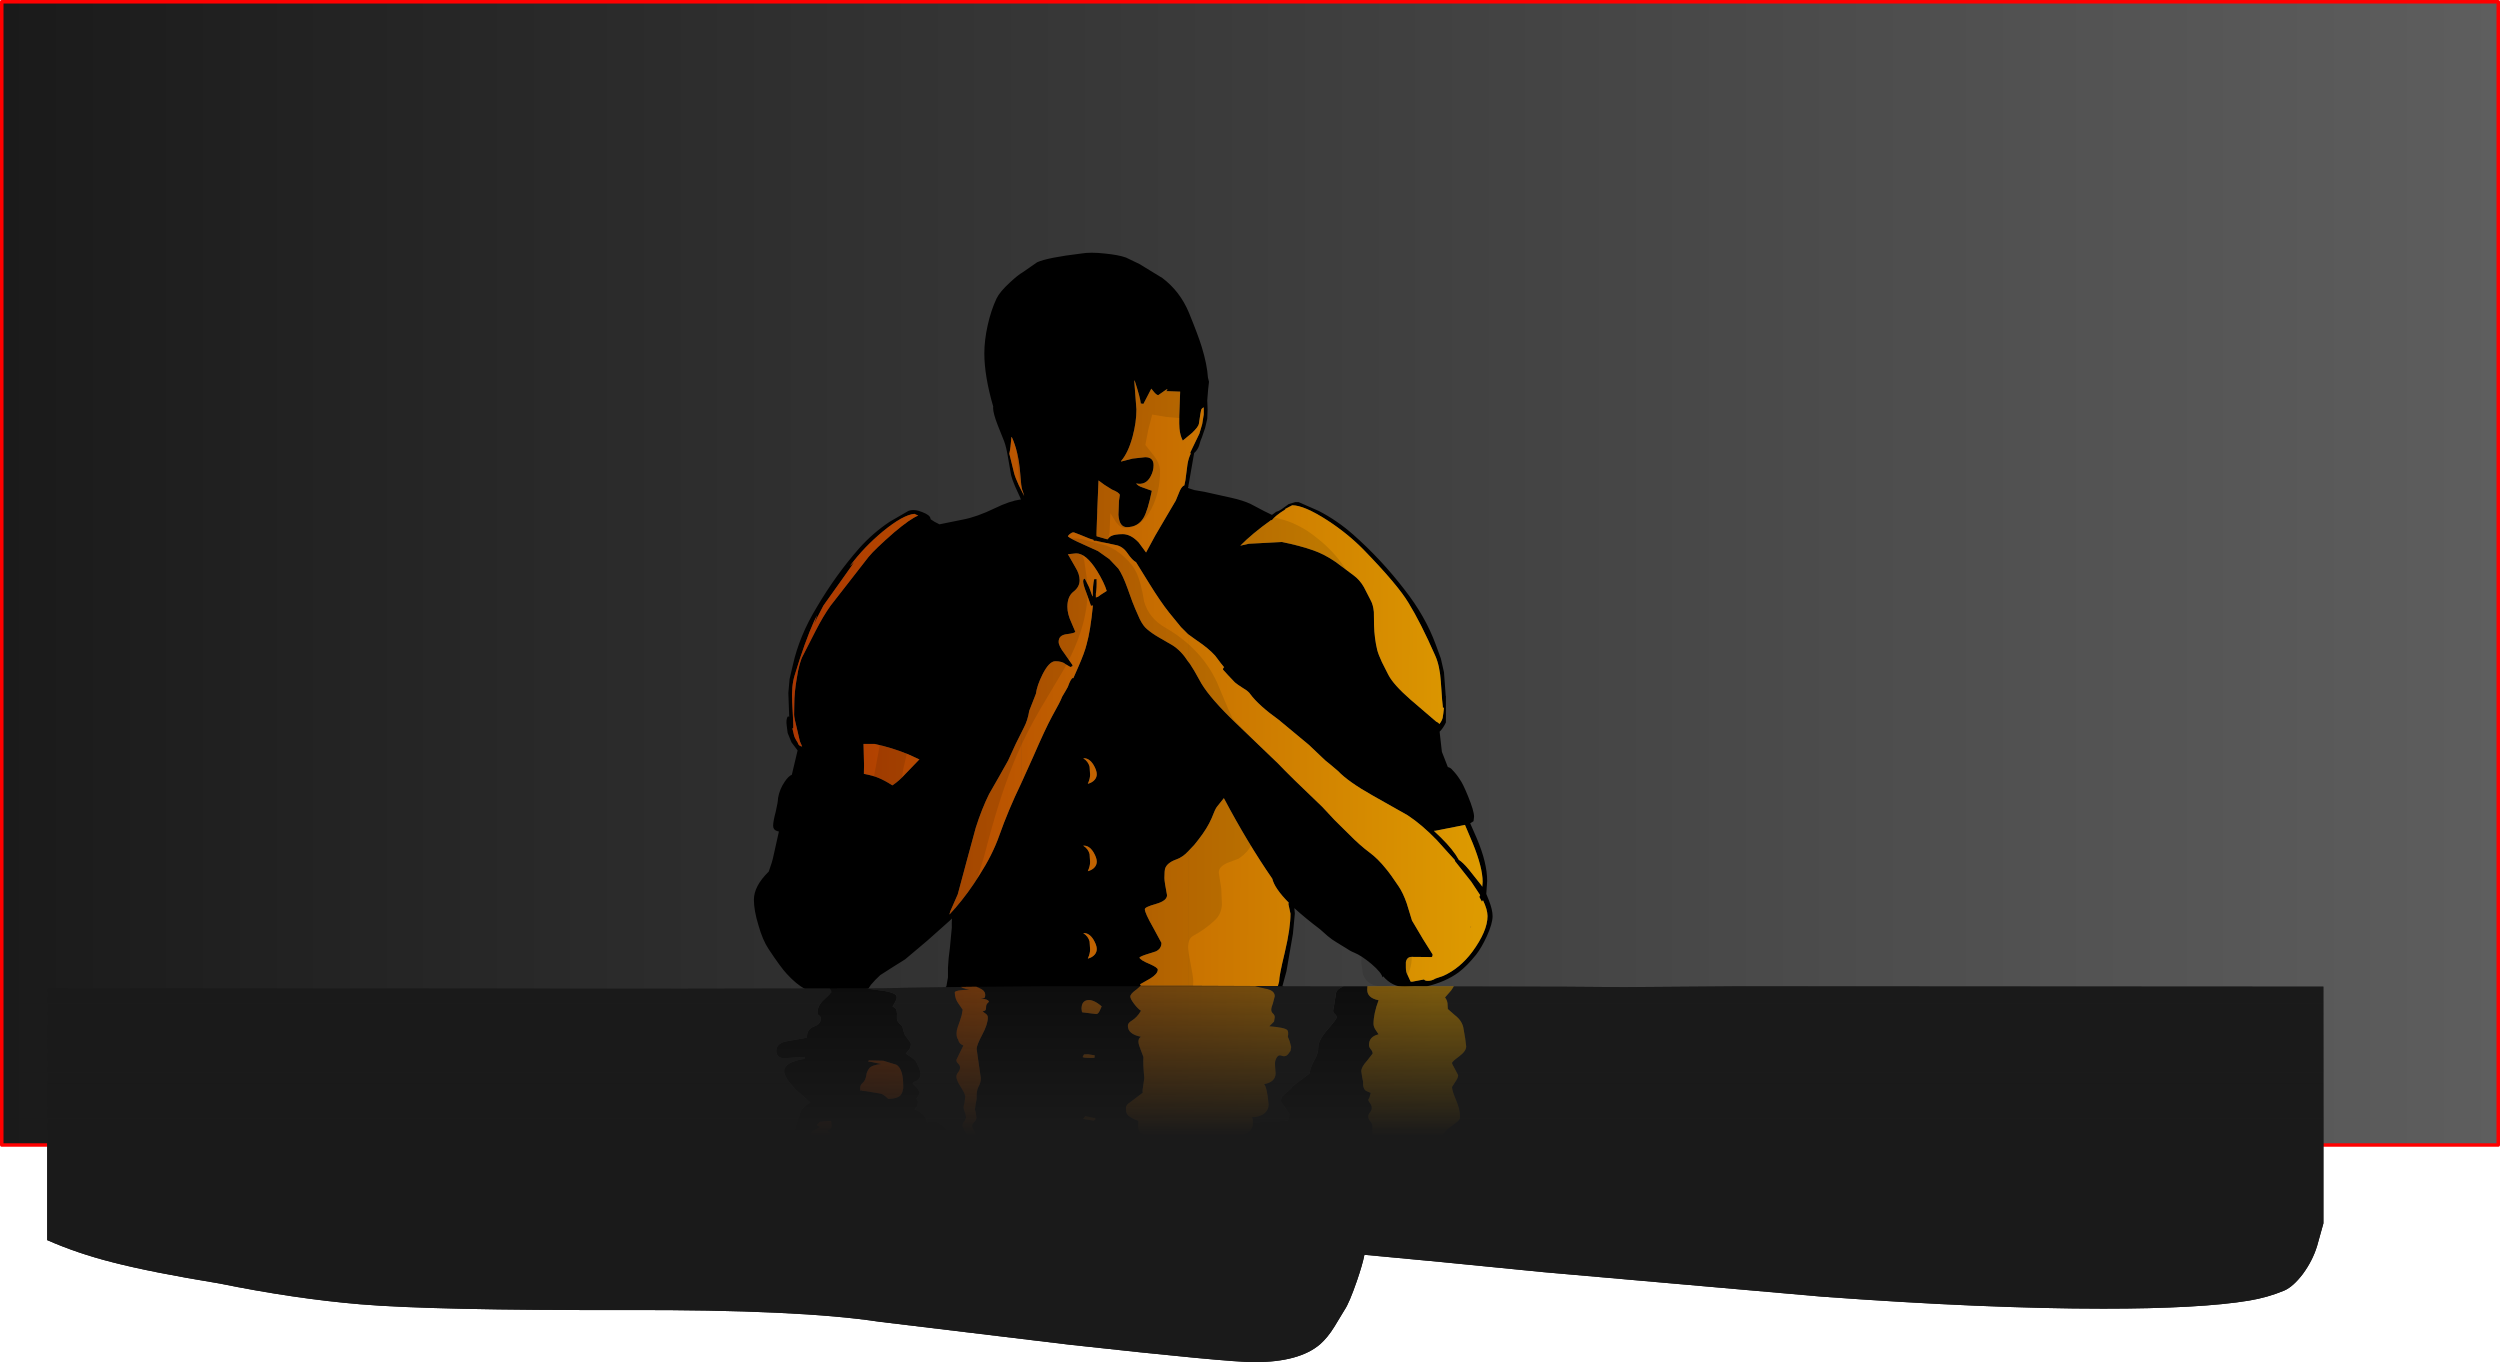 <?xml version="1.0" encoding="UTF-8" standalone="no"?>
<svg xmlns:ffdec="https://www.free-decompiler.com/flash" xmlns:xlink="http://www.w3.org/1999/xlink" ffdec:objectType="shape" height="779.1px" width="1429.9px" xmlns="http://www.w3.org/2000/svg">
  <g transform="matrix(2.0, 0.0, 0.0, 2.0, 519.1, 455.2)">
    <path d="M454.9 -227.1 L454.9 99.85 -259.05 99.85 -259.05 -227.1 454.9 -227.1" fill="url(#gradient0)" fill-rule="evenodd" stroke="none"/>
    <path d="M454.9 -227.1 L454.9 99.85 -259.05 99.85 -259.05 -227.1 454.9 -227.1 Z" fill="none" stroke="#ff0000" stroke-linecap="round" stroke-linejoin="round" stroke-width="1.0"/>
    <path d="M53.95 -86.85 L53.95 -82.6 Q53.95 -76.95 54.2 -73.95 L53.7 -73.6 Q52.85 -74.2 52.8 -75.6 L52.95 -77.7 Q52.85 -78.5 52.9 -79.95 L52.95 -81.65 53.0 -87.4 Q53.2 -91.55 54.05 -91.75 L54.3 -91.65 54.35 -91.2 54.15 -89.35 53.95 -86.85" fill="#000000" fill-rule="evenodd" stroke="none"/>
    <path d="M86.2 -118.4 L85.95 -116.2 85.7 -113.1 85.8 -110.5 85.7 -107.85 85.1 -105.25 84.2 -102.6 Q83.8 -101.8 83.35 -100.1 82.9 -98.85 81.95 -98.05 L80.75 -91.15 80.3 -88.6 80.35 -88.6 80.2 -88.15 80.2 -88.05 80.75 -87.85 82.0 -87.45 84.9 -86.95 92.55 -85.25 Q95.95 -84.5 98.15 -83.45 L101.95 -81.45 104.2 -80.35 105.3 -81.15 105.3 -81.2 Q106.15 -81.4 106.85 -81.9 L109.0 -83.45 110.85 -84.0 111.85 -84.0 117.55 -81.5 Q122.8 -78.8 127.4 -74.75 135.4 -67.7 142.1 -59.0 148.1 -51.35 151.05 -43.25 L152.5 -39.3 153.4 -35.35 153.9 -28.55 153.95 -28.6 153.95 -24.45 153.95 -21.0 Q153.15 -19.3 152.15 -18.35 L152.8 -12.6 154.5 -8.25 Q155.4 -8.0 155.85 -7.35 156.95 -6.25 157.9 -4.75 158.8 -3.55 160.3 0.15 162.0 4.3 162.0 5.95 L161.85 7.25 160.9 7.85 162.8 12.2 Q165.75 19.15 165.75 24.35 L165.5 28.0 165.5 28.05 166.25 29.9 Q167.3 32.6 167.3 34.4 167.3 36.5 165.65 40.15 164.15 43.4 162.6 45.4 159.95 48.7 157.55 50.5 153.85 53.2 148.4 54.5 L146.9 54.5 145.2 54.45 142.2 54.65 Q138.65 54.65 136.0 51.6 L135.85 51.9 135.85 52.0 Q135.6 50.6 132.7 48.1 129.85 45.7 127.65 44.8 126.7 44.45 125.3 43.5 L122.7 41.9 Q121.4 41.15 120.1 40.05 L117.95 38.15 Q113.6 34.85 110.6 32.1 L110.75 33.65 110.2 39.45 109.3 44.65 108.35 50.15 107.2 54.4 107.25 54.4 Q107.4 54.55 107.5 54.5 L107.55 54.9 Q107.55 55.55 107.35 55.4 L106.7 55.4 106.55 55.75 105.8 55.75 105.8 55.4 12.05 55.4 11.55 55.65 11.1 55.5 Q10.95 55.45 10.95 55.05 L10.95 54.5 11.1 54.5 11.25 53.6 11.55 51.9 11.55 49.15 11.75 46.35 12.1 43.5 12.65 37.65 Q12.6 36.2 12.7 35.05 L12.1 35.65 5.7 41.35 -0.7 46.75 -4.45 49.1 -7.8 51.25 -9.25 52.65 -10.5 54.05 -11.45 55.5 Q-12.4 56.65 -13.3 56.65 L-19.7 56.85 -21.9 56.6 -21.95 56.65 -22.55 56.75 -22.95 56.65 -23.95 56.75 Q-29.25 56.75 -34.55 50.9 -36.25 49.1 -39.75 43.8 -41.45 41.25 -42.65 37.0 -43.95 32.8 -43.95 29.7 -43.95 25.8 -39.7 21.65 -38.65 18.75 -38.35 17.15 L-36.8 10.2 -37.35 10.05 Q-38.45 9.7 -38.45 8.55 -38.45 7.3 -37.7 4.5 -37.05 1.7 -37.05 0.65 -36.6 -1.95 -35.1 -4.1 -34.1 -5.6 -33.1 -6.05 L-31.45 -13.0 -33.2 -15.3 -34.3 -18.0 -34.55 -19.95 Q-34.85 -22.0 -34.2 -22.75 L-33.85 -22.6 -34.1 -29.4 -33.75 -33.4 -32.8 -37.45 Q-30.95 -45.75 -26.0 -53.9 -20.6 -63.1 -13.8 -70.85 -9.85 -75.25 -5.1 -78.4 L0.25 -81.5 Q1.95 -82.1 4.2 -81.15 6.45 -80.3 6.55 -79.3 L6.6 -79.1 7.75 -78.35 8.55 -77.95 9.1 -77.65 15.75 -79.0 Q19.8 -79.75 25.05 -82.3 29.15 -84.3 32.25 -84.75 L32.45 -84.75 32.25 -85.1 32.3 -85.1 32.25 -85.2 30.7 -88.6 Q29.9 -90.5 29.6 -91.7 L28.75 -96.6 Q28.25 -99.75 27.6 -101.45 L25.8 -105.95 Q24.45 -109.4 24.45 -111.0 L24.5 -111.3 Q21.95 -120.05 21.95 -126.55 21.95 -130.25 22.9 -134.55 23.85 -138.85 25.45 -142.25 26.4 -144.2 29.3 -146.85 31.55 -148.95 32.95 -149.75 L37.05 -152.6 Q40.05 -153.95 49.7 -155.1 52.25 -155.55 56.4 -155.1 60.35 -154.7 62.45 -153.95 L66.3 -152.1 72.85 -148.1 Q77.9 -144.3 80.45 -138.2 83.15 -131.6 84.15 -128.3 85.65 -123.4 85.9 -119.6 L86.2 -118.4 M83.95 -110.35 L83.7 -109.0 83.3 -106.35 Q83.1 -105.45 81.3 -103.75 L78.7 -101.6 Q77.95 -103.0 77.75 -105.05 77.65 -106.25 77.7 -108.7 L77.95 -115.6 73.9 -115.75 Q74.65 -116.25 74.05 -116.25 L71.7 -114.6 Q71.25 -114.6 70.55 -115.4 L69.7 -116.45 67.45 -112.1 66.7 -112.2 Q66.55 -113.8 64.95 -118.75 L64.85 -118.75 64.85 -118.35 65.45 -110.5 Q65.45 -106.85 64.35 -102.75 63.1 -98.1 61.05 -95.75 L61.05 -95.6 64.35 -96.45 67.95 -96.85 Q70.35 -96.85 70.35 -94.55 70.35 -92.9 69.5 -91.35 68.15 -88.75 65.35 -89.35 65.9 -88.6 67.2 -88.2 L69.85 -87.25 Q68.7 -81.6 67.5 -79.55 65.9 -76.85 62.7 -76.85 60.55 -76.85 60.3 -80.35 L60.45 -84.35 60.7 -86.05 Q60.55 -86.75 58.45 -87.6 L56.3 -88.95 54.6 -90.2 54.25 -81.7 54.25 -81.25 54.0 -75.1 54.0 -74.25 Q56.0 -73.65 57.15 -73.35 L57.65 -73.9 58.1 -74.25 Q59.2 -74.85 61.55 -74.85 L61.6 -74.85 Q63.9 -74.8 66.1 -72.45 L68.2 -69.6 70.8 -74.4 73.7 -79.35 76.7 -84.45 77.85 -87.25 Q78.45 -88.55 79.15 -88.8 L79.45 -90.25 80.05 -94.85 Q80.35 -96.6 80.95 -97.8 L80.85 -98.2 83.45 -103.6 84.25 -106.3 84.7 -109.1 84.7 -111.1 Q84.1 -110.85 83.95 -110.35 M29.7 -102.6 Q29.5 -99.7 29.1 -97.85 L30.45 -92.35 Q30.8 -91.0 31.8 -88.85 L33.35 -85.75 32.95 -87.1 Q32.65 -87.7 32.5 -89.0 L32.2 -92.35 Q31.7 -98.5 29.8 -102.6 L29.7 -102.6 M80.2 -46.25 L78.2 -48.25 74.85 -52.35 Q72.3 -55.55 69.1 -60.75 L65.35 -66.8 Q64.2 -67.45 62.95 -69.3 61.55 -71.4 59.45 -71.75 L54.75 -72.75 53.95 -72.95 53.2 -72.95 53.2 -73.2 51.95 -73.6 49.25 -74.7 47.55 -75.35 47.05 -75.3 Q45.95 -74.65 45.85 -74.2 46.75 -73.45 50.05 -72.0 L54.45 -70.0 57.7 -67.7 60.3 -64.95 Q61.55 -63.1 62.9 -59.35 64.55 -54.65 65.1 -53.5 L66.4 -50.55 Q67.4 -48.55 68.45 -47.7 69.9 -46.45 71.9 -45.3 L75.7 -43.1 Q78.25 -41.5 80.2 -38.45 L80.75 -37.75 82.0 -35.75 84.05 -32.1 Q86.7 -27.7 93.95 -20.75 L105.95 -9.25 Q109.3 -5.7 118.6 3.15 L122.1 6.9 126.15 10.9 Q129.4 14.2 132.05 16.15 134.5 17.95 136.85 20.9 138.15 22.45 140.45 25.9 141.7 27.75 142.75 30.75 L144.25 35.65 147.45 41.05 150.15 45.35 Q150.15 46.1 149.8 46.1 L144.15 46.05 Q142.8 46.05 142.5 47.55 L142.5 49.15 Q142.5 50.4 143.0 51.25 L143.85 53.1 144.25 53.15 144.8 53.05 147.7 52.5 Q147.9 52.9 148.8 52.9 149.95 52.9 150.95 52.25 L153.15 51.5 Q157.95 49.35 161.5 44.6 165.85 38.65 165.85 34.4 165.85 32.55 164.55 29.85 L164.25 30.25 163.5 28.9 163.75 28.4 161.2 24.55 156.5 18.6 156.55 18.4 154.95 16.65 151.35 12.65 Q147.05 8.2 143.0 5.55 L133.0 -0.1 Q126.05 -4.0 123.1 -7.1 L120.8 -9.05 Q119.3 -10.2 118.7 -10.85 L114.75 -14.6 106.2 -21.7 Q100.35 -25.9 98.0 -29.1 97.5 -29.9 95.95 -30.8 94.15 -31.95 93.6 -32.45 L91.75 -34.4 90.2 -36.1 90.25 -36.5 90.4 -36.7 90.55 -36.75 89.65 -37.85 87.95 -40.1 Q86.1 -42.15 82.85 -44.35 L82.0 -44.95 80.2 -46.25 M32.45 -3.5 L35.95 -11.25 Q39.4 -19.2 41.3 -22.7 43.75 -27.05 44.2 -28.35 L45.0 -29.7 45.8 -31.1 Q46.75 -33.75 47.3 -33.7 L47.4 -33.65 48.7 -36.6 Q50.65 -41.0 51.2 -43.35 52.3 -47.2 53.0 -54.45 L52.45 -54.35 51.2 -57.9 Q50.2 -60.4 50.2 -61.45 L50.35 -62.0 50.7 -62.1 51.95 -59.6 52.85 -57.1 52.95 -57.1 Q52.95 -60.25 53.35 -61.95 L54.05 -62.0 Q54.15 -59.45 53.85 -57.85 L53.85 -56.75 54.4 -56.9 55.3 -57.55 56.95 -58.6 Q56.25 -60.95 54.2 -64.3 51.05 -69.35 48.2 -69.35 L45.85 -69.1 48.0 -65.35 Q49.2 -63.45 49.2 -61.65 49.2 -59.75 47.45 -58.4 45.7 -57.05 45.7 -54.05 45.7 -52.0 46.85 -49.55 L47.95 -46.95 Q47.95 -46.55 45.6 -46.25 43.2 -46.0 43.2 -44.05 43.2 -42.85 44.9 -40.65 L47.2 -37.35 47.1 -37.05 46.55 -36.85 45.2 -37.65 Q44.25 -38.5 42.25 -38.5 40.5 -38.5 38.6 -34.75 37.0 -31.55 36.7 -29.2 L35.8 -26.9 34.8 -24.35 Q34.35 -21.6 33.3 -19.6 L32.45 -17.9 30.95 -14.9 28.75 -10.1 26.05 -5.3 23.3 -0.5 Q21.2 3.75 19.5 9.1 L16.9 18.65 14.35 28.15 12.2 33.05 11.95 33.95 12.0 33.9 13.4 32.35 13.5 32.15 13.55 32.2 Q17.4 27.75 20.55 22.65 24.3 16.8 26.2 11.4 28.8 4.05 32.45 -3.5 M3.05 -80.15 L1.95 -80.65 Q-1.3 -80.35 -7.1 -75.6 -12.45 -71.15 -16.3 -66.0 L-16.45 -65.75 -15.25 -66.9 -16.3 -65.35 -18.85 -61.75 -24.05 -54.45 -25.9 -50.9 -26.7 -49.15 -25.9 -51.65 -26.7 -50.05 Q-29.4 -44.05 -32.3 -34.45 -33.25 -31.4 -33.0 -26.8 -32.6 -20.0 -32.7 -19.35 L-32.95 -19.3 -32.55 -17.65 Q-32.45 -16.75 -31.4 -15.2 L-31.4 -15.15 Q-31.15 -14.25 -30.15 -14.1 L-30.8 -15.6 -31.65 -19.25 Q-32.45 -22.35 -32.45 -23.2 L-32.4 -26.2 Q-32.4 -29.5 -31.7 -33.55 -31.0 -38.2 -29.85 -40.25 L-26.3 -47.2 Q-24.15 -51.4 -22.05 -54.35 L-11.15 -68.35 Q-9.35 -70.55 -3.85 -75.35 0.9 -79.35 3.05 -80.15 M3.4 -10.4 L0.25 -11.85 Q-4.45 -13.8 -9.45 -14.85 L-12.6 -14.85 -12.45 -8.8 -12.5 -6.3 Q-9.85 -5.8 -8.35 -5.15 -6.5 -4.4 -4.35 -3.0 -2.45 -4.25 -0.65 -6.25 L3.2 -10.25 3.4 -10.4 M50.3 -10.7 Q51.65 -9.85 52.05 -8.35 L52.2 -6.1 Q52.2 -4.9 51.6 -3.6 L51.55 -3.45 Q52.85 -3.8 53.55 -4.65 54.1 -5.35 54.1 -6.2 54.1 -7.3 53.15 -8.9 51.9 -10.9 50.2 -10.75 L50.3 -10.7 M127.5 -63.1 Q129.3 -61.8 130.5 -59.7 L132.4 -56.0 Q133.15 -54.7 133.35 -52.6 L133.4 -48.85 Q133.5 -45.1 134.3 -41.75 134.65 -40.4 135.65 -38.25 L137.5 -34.6 Q138.95 -31.8 143.8 -27.55 L151.15 -21.25 151.7 -20.95 152.1 -20.55 Q153.05 -21.75 153.1 -22.85 L153.2 -23.5 153.4 -25.2 153.1 -25.2 Q152.95 -25.85 152.5 -32.65 152.2 -37.25 150.85 -40.2 146.75 -49.5 143.25 -55.2 140.2 -60.3 130.6 -70.2 126.0 -74.95 119.9 -78.9 113.35 -83.1 110.0 -83.1 L107.9 -82.0 108.15 -81.95 108.0 -81.9 Q105.05 -80.05 104.15 -78.8 L104.0 -78.9 Q98.6 -75.05 95.15 -71.55 L97.6 -72.1 107.05 -72.6 Q112.05 -71.6 116.05 -70.2 119.2 -69.1 122.4 -66.9 L127.5 -63.1 M164.35 26.0 L164.45 24.55 Q164.45 20.5 161.6 13.5 L159.4 8.3 158.95 8.4 150.85 10.0 150.5 10.0 152.55 11.95 Q156.1 15.45 157.65 18.3 158.8 19.0 160.5 21.05 L164.15 25.65 164.35 26.0 M161.1 37.65 L161.0 37.5 161.15 37.35 161.1 37.65 M80.2 54.3 L82.0 54.3 105.9 54.4 106.0 54.0 106.25 53.1 Q106.25 51.45 107.9 44.65 109.5 37.85 109.5 33.7 L109.2 32.3 108.9 30.9 109.0 30.55 Q104.95 26.45 104.3 23.7 97.2 13.4 90.45 0.65 L88.45 3.15 Q87.95 3.8 86.95 6.4 85.7 9.3 83.15 12.55 L82.0 14.0 80.2 15.9 Q78.7 17.5 76.95 18.15 74.35 19.05 73.7 20.65 73.45 21.3 73.45 23.5 73.45 24.55 74.2 28.4 74.2 30.0 71.05 30.9 67.85 31.8 67.85 32.4 67.85 33.5 70.25 37.7 L72.6 42.05 Q72.6 43.75 70.95 44.5 L68.6 45.25 Q66.65 45.85 66.3 46.25 66.6 47.0 69.15 48.05 71.55 49.1 71.55 49.7 71.55 50.9 69.45 52.2 L66.45 53.9 66.6 54.05 66.7 54.3 80.2 54.3 M50.3 14.3 Q51.65 15.15 52.05 16.65 L52.2 18.9 Q52.2 20.1 51.6 21.4 L51.55 21.55 Q52.85 21.2 53.55 20.35 54.1 19.65 54.1 18.8 54.1 17.7 53.15 16.1 51.9 14.1 50.2 14.25 L50.3 14.3 M50.3 39.3 Q51.65 40.15 52.05 41.65 L52.2 43.9 Q52.2 45.1 51.6 46.4 L51.55 46.55 Q52.85 46.2 53.55 45.35 54.1 44.65 54.1 43.8 54.1 42.7 53.15 41.1 51.9 39.1 50.2 39.25 L50.3 39.3 M-29.8 -13.55 L-29.95 -13.8 -29.95 -13.7 -29.9 -13.65 -29.8 -13.55" fill="#000000" fill-rule="evenodd" stroke="none"/>
    <path d="M80.2 -38.45 Q78.25 -41.5 75.7 -43.1 L71.9 -45.3 Q69.9 -46.45 68.45 -47.7 67.4 -48.55 66.4 -50.55 L65.1 -53.5 Q64.55 -54.65 62.9 -59.35 61.55 -63.1 60.3 -64.95 L57.7 -67.7 54.45 -70.0 50.05 -72.0 Q46.75 -73.45 45.85 -74.2 45.95 -74.65 47.05 -75.3 L47.55 -75.35 49.25 -74.7 51.95 -73.6 53.2 -73.2 53.2 -72.95 53.95 -72.95 54.75 -72.75 59.45 -71.75 Q61.55 -71.4 62.95 -69.3 64.2 -67.45 65.35 -66.8 L69.1 -60.75 Q72.3 -55.55 74.85 -52.35 L78.2 -48.25 80.2 -46.25 80.2 -38.45 M29.7 -102.6 L29.8 -102.6 Q31.7 -98.5 32.2 -92.35 L32.5 -89.0 Q32.65 -87.7 32.95 -87.1 L33.35 -85.75 31.8 -88.85 Q30.8 -91.0 30.45 -92.35 L29.1 -97.85 Q29.5 -99.7 29.7 -102.6 M83.95 -110.35 Q84.1 -110.85 84.7 -111.1 L84.7 -109.1 84.25 -106.3 83.45 -103.6 80.85 -98.2 80.95 -97.8 Q80.35 -96.6 80.05 -94.85 L79.45 -90.25 79.15 -88.8 Q78.45 -88.55 77.85 -87.25 L76.7 -84.45 73.7 -79.35 70.8 -74.4 68.2 -69.6 66.1 -72.45 Q63.9 -74.8 61.6 -74.85 L61.55 -74.85 Q59.2 -74.85 58.1 -74.25 L57.65 -73.9 57.15 -73.35 Q56.0 -73.65 54.0 -74.25 L54.0 -75.1 54.25 -81.25 54.25 -81.7 54.6 -90.2 56.3 -88.95 58.45 -87.6 Q60.55 -86.75 60.7 -86.05 L60.45 -84.35 60.3 -80.35 Q60.55 -76.85 62.7 -76.85 65.9 -76.85 67.5 -79.55 68.7 -81.6 69.85 -87.25 L67.2 -88.2 Q65.9 -88.6 65.35 -89.35 68.15 -88.75 69.5 -91.35 70.35 -92.9 70.35 -94.55 70.35 -96.85 67.95 -96.85 L64.35 -96.45 61.05 -95.6 61.05 -95.75 Q63.1 -98.1 64.35 -102.75 65.45 -106.85 65.45 -110.5 L64.85 -118.35 64.85 -118.75 64.95 -118.75 Q66.55 -113.8 66.7 -112.2 L67.45 -112.1 69.7 -116.45 70.55 -115.4 Q71.25 -114.6 71.7 -114.6 L74.05 -116.25 Q74.65 -116.25 73.9 -115.75 L77.95 -115.6 77.7 -108.7 Q77.65 -106.25 77.75 -105.05 77.95 -103.0 78.7 -101.6 L81.3 -103.75 Q83.1 -105.45 83.3 -106.35 L83.7 -109.0 83.95 -110.35 M32.45 -17.9 L33.3 -19.6 Q34.35 -21.6 34.8 -24.35 L35.8 -26.9 36.7 -29.2 Q37.0 -31.55 38.6 -34.75 40.5 -38.5 42.25 -38.5 44.25 -38.5 45.2 -37.65 L46.55 -36.85 47.1 -37.05 47.2 -37.35 44.9 -40.65 Q43.2 -42.85 43.2 -44.05 43.2 -46.0 45.6 -46.25 47.95 -46.55 47.95 -46.95 L46.85 -49.55 Q45.7 -52.0 45.7 -54.05 45.7 -57.05 47.45 -58.4 49.2 -59.75 49.2 -61.65 49.2 -63.45 48.0 -65.35 L45.85 -69.1 48.2 -69.35 Q51.05 -69.35 54.2 -64.3 56.25 -60.95 56.95 -58.6 L55.3 -57.55 54.4 -56.9 53.85 -56.75 53.85 -57.85 Q54.15 -59.45 54.05 -62.0 L53.35 -61.95 Q52.95 -60.25 52.95 -57.1 L52.85 -57.1 51.95 -59.6 50.7 -62.1 50.35 -62.0 50.2 -61.45 Q50.2 -60.4 51.2 -57.9 L52.45 -54.35 53.0 -54.45 Q52.3 -47.2 51.2 -43.35 50.65 -41.0 48.7 -36.6 L47.4 -33.65 47.3 -33.7 Q46.75 -33.75 45.8 -31.1 L45.0 -29.7 44.2 -28.35 Q43.75 -27.05 41.3 -22.7 39.4 -19.2 35.95 -11.25 L32.45 -3.5 32.45 -17.9 M50.3 -10.7 L50.2 -10.75 Q51.9 -10.9 53.15 -8.9 54.1 -7.3 54.1 -6.2 54.1 -5.35 53.55 -4.65 52.85 -3.8 51.55 -3.45 L51.6 -3.6 Q52.2 -4.9 52.2 -6.1 L52.05 -8.35 Q51.65 -9.85 50.3 -10.7 M80.2 15.9 L80.2 54.3 66.7 54.3 66.6 54.05 66.45 53.9 69.45 52.2 Q71.55 50.9 71.55 49.7 71.55 49.1 69.15 48.05 66.6 47.0 66.3 46.25 66.65 45.85 68.6 45.25 L70.95 44.5 Q72.6 43.75 72.6 42.05 L70.25 37.7 Q67.85 33.5 67.85 32.4 67.85 31.8 71.05 30.9 74.2 30.0 74.2 28.4 73.45 24.55 73.45 23.5 73.45 21.3 73.7 20.65 74.35 19.05 76.95 18.15 78.7 17.5 80.2 15.9 M50.3 39.3 L50.2 39.25 Q51.9 39.1 53.15 41.1 54.1 42.7 54.1 43.8 54.1 44.65 53.55 45.35 52.85 46.2 51.55 46.55 L51.6 46.4 Q52.2 45.1 52.2 43.9 L52.05 41.65 Q51.65 40.15 50.3 39.3 M50.3 14.3 L50.2 14.25 Q51.9 14.1 53.15 16.1 54.1 17.7 54.1 18.8 54.1 19.65 53.55 20.35 52.85 21.2 51.55 21.55 L51.6 21.4 Q52.2 20.1 52.2 18.9 L52.05 16.65 Q51.65 15.15 50.3 14.3" fill="url(#gradient1)" fill-rule="evenodd" stroke="none"/>
    <path d="M32.45 -17.9 L32.45 -3.5 Q28.8 4.05 26.2 11.4 24.3 16.8 20.55 22.65 17.4 27.75 13.55 32.2 L13.5 32.15 13.4 32.35 12.0 33.9 11.95 33.95 12.2 33.05 14.35 28.15 16.9 18.65 19.5 9.1 Q21.2 3.75 23.3 -0.5 L26.05 -5.3 28.75 -10.1 30.95 -14.9 32.45 -17.9 M3.05 -80.15 Q0.9 -79.35 -3.85 -75.35 -9.35 -70.55 -11.15 -68.35 L-22.05 -54.35 Q-24.15 -51.4 -26.3 -47.2 L-29.85 -40.25 Q-31.0 -38.2 -31.7 -33.55 -32.4 -29.5 -32.4 -26.2 L-32.45 -23.2 Q-32.45 -22.35 -31.65 -19.25 L-30.8 -15.6 -30.15 -14.1 Q-31.15 -14.25 -31.4 -15.15 L-31.4 -15.2 Q-32.45 -16.75 -32.55 -17.65 L-32.95 -19.3 -32.7 -19.35 Q-32.6 -20.0 -33.0 -26.8 -33.25 -31.4 -32.3 -34.45 -29.4 -44.05 -26.7 -50.05 L-25.9 -51.65 -26.7 -49.15 -25.9 -50.9 -24.05 -54.45 -18.85 -61.75 -16.3 -65.35 -15.25 -66.9 -16.45 -65.75 -16.3 -66.0 Q-12.45 -71.15 -7.1 -75.6 -1.3 -80.35 1.95 -80.65 L3.05 -80.15 M3.4 -10.4 L3.2 -10.25 -0.65 -6.25 Q-2.45 -4.25 -4.35 -3.0 -6.5 -4.4 -8.35 -5.15 -9.85 -5.8 -12.5 -6.3 L-12.45 -8.8 -12.6 -14.85 -9.45 -14.85 Q-4.45 -13.8 0.25 -11.85 L3.4 -10.4" fill="url(#gradient2)" fill-rule="evenodd" stroke="none"/>
    <path d="M80.2 -38.45 L80.2 -46.25 82.0 -44.95 82.85 -44.35 Q86.1 -42.15 87.95 -40.1 L89.65 -37.85 90.55 -36.75 90.4 -36.7 90.25 -36.5 90.2 -36.1 91.75 -34.4 93.6 -32.45 Q94.15 -31.95 95.95 -30.8 97.5 -29.9 98.0 -29.1 100.35 -25.9 106.2 -21.7 L114.75 -14.6 118.7 -10.85 Q119.3 -10.2 120.8 -9.05 L123.1 -7.1 Q126.05 -4.0 133.0 -0.1 L143.0 5.55 Q147.05 8.2 151.35 12.65 L154.95 16.65 156.55 18.4 156.5 18.6 161.2 24.55 163.75 28.4 163.5 28.9 164.25 30.25 164.55 29.85 Q165.85 32.55 165.85 34.4 165.85 38.65 161.5 44.6 157.95 49.35 153.15 51.5 L150.95 52.25 Q149.95 52.9 148.8 52.9 147.9 52.9 147.7 52.5 L144.8 53.05 144.25 53.15 143.85 53.1 143.0 51.25 Q142.5 50.4 142.5 49.15 L142.5 47.55 Q142.8 46.05 144.15 46.05 L149.8 46.1 Q150.15 46.1 150.15 45.35 L147.45 41.05 144.25 35.65 142.75 30.75 Q141.7 27.75 140.45 25.9 138.15 22.45 136.85 20.9 134.5 17.95 132.05 16.15 129.4 14.2 126.15 10.9 L122.1 6.9 118.6 3.15 Q109.3 -5.7 105.95 -9.25 L93.95 -20.75 Q86.7 -27.7 84.05 -32.1 L82.0 -35.75 80.75 -37.75 80.2 -38.45 M164.35 26.0 L164.15 25.65 160.5 21.05 Q158.8 19.0 157.65 18.3 156.1 15.45 152.55 11.95 L150.5 10.0 150.85 10.0 158.95 8.4 159.4 8.3 161.6 13.5 Q164.45 20.5 164.45 24.55 L164.35 26.0 M127.5 -63.1 L122.4 -66.9 Q119.2 -69.1 116.05 -70.2 112.05 -71.6 107.05 -72.6 L97.6 -72.1 95.15 -71.55 Q98.6 -75.05 104.0 -78.9 L104.15 -78.8 Q105.05 -80.05 108.0 -81.9 L108.15 -81.95 107.9 -82.0 110.0 -83.1 Q113.35 -83.1 119.9 -78.9 126.0 -74.95 130.6 -70.2 140.2 -60.3 143.25 -55.2 146.75 -49.5 150.85 -40.2 152.2 -37.25 152.5 -32.65 152.95 -25.85 153.1 -25.2 L153.4 -25.2 153.2 -23.5 153.1 -22.85 Q153.05 -21.75 152.1 -20.55 L151.7 -20.95 151.15 -21.25 143.8 -27.55 Q138.95 -31.8 137.5 -34.6 L135.65 -38.25 Q134.65 -40.4 134.3 -41.75 133.5 -45.1 133.4 -48.85 L133.35 -52.6 Q133.15 -54.7 132.4 -56.0 L130.5 -59.7 Q129.3 -61.8 127.5 -63.1 M161.1 37.65 L161.15 37.35 161.0 37.5 161.1 37.65 M80.2 15.9 L82.0 14.0 83.15 12.55 Q85.7 9.3 86.95 6.4 87.95 3.8 88.45 3.15 L90.45 0.65 Q97.2 13.4 104.3 23.7 104.95 26.45 109.0 30.55 L108.9 30.9 109.2 32.3 109.5 33.7 Q109.5 37.85 107.9 44.65 106.25 51.45 106.25 53.1 L106.0 54.0 105.9 54.4 82.0 54.3 80.2 54.3 80.2 15.9" fill="url(#gradient3)" fill-rule="evenodd" stroke="none"/>
    <path d="M81.5 -112.1 Q81.5 -111.1 80.75 -109.85 79.7 -108.05 77.75 -108.05 L74.15 -108.35 69.95 -109.05 68.8 -104.55 68.0 -100.35 70.1 -97.7 Q72.2 -95.15 72.2 -92.85 72.2 -86.85 69.7 -82.05 66.8 -76.6 62.2 -76.6 60.85 -76.6 59.6 -78.3 L58.0 -80.85 57.75 -75.4 Q57.35 -72.35 56.0 -72.35 L54.75 -72.5 53.75 -72.85 53.45 -82.9 53.2 -89.6 Q53.2 -96.85 55.95 -96.85 56.6 -96.85 57.3 -96.3 L58.2 -95.55 Q58.2 -97.15 59.7 -99.3 61.4 -101.75 61.75 -103.05 L62.6 -107.1 63.0 -110.5 62.35 -112.2 Q61.7 -113.45 61.7 -113.75 61.7 -115.25 63.25 -119.2 64.7 -123.05 65.7 -124.35 66.7 -125.75 68.65 -126.15 70.95 -126.6 72.0 -124.55 72.6 -122.5 71.7 -119.35 77.5 -120.0 79.65 -118.85 80.95 -118.15 80.95 -116.6 L80.7 -115.45 Q80.5 -114.8 80.75 -114.35 L81.25 -113.4 81.5 -112.1 M34.2 -115.0 Q34.2 -112.25 35.35 -101.45 L36.5 -90.75 36.2 -88.1 Q35.75 -86.05 35.0 -86.05 32.65 -86.05 31.85 -90.95 L31.2 -98.1 30.65 -104.95 30.45 -110.0 Q30.45 -111.7 31.5 -114.35 32.55 -117.05 33.45 -117.6 34.2 -116.55 34.2 -115.0 M62.95 -82.55 L63.7 -82.55 64.0 -84.3 63.35 -84.4 62.75 -84.35 62.95 -82.55 M49.75 -73.45 L56.95 -71.55 Q59.85 -70.35 62.25 -68.05 64.45 -66.0 65.45 -63.85 66.75 -61.1 67.65 -55.55 69.05 -50.75 73.7 -48.1 83.95 -42.2 88.45 -32.55 L91.75 -24.7 93.0 -22.05 93.5 -21.55 100.8 -14.05 108.7 -5.35 Q120.2 8.2 122.8 11.9 L122.95 12.15 125.75 14.4 Q131.3 18.75 137.7 29.45 144.2 40.35 144.2 45.8 144.2 54.45 135.7 54.45 131.55 54.45 130.25 51.1 L129.75 47.65 Q129.75 45.15 131.0 43.7 132.8 41.65 136.7 42.4 134.2 35.25 128.9 28.0 L128.75 27.75 128.7 27.95 128.4 28.2 127.45 28.4 119.8 17.7 118.35 15.75 115.75 13.15 Q109.0 6.55 100.6 -2.85 92.5 -11.85 89.7 -15.8 87.85 -18.35 85.85 -22.4 L84.55 -25.05 77.75 -33.3 79.2 -33.85 Q74.75 -39.5 67.75 -44.6 64.35 -47.1 63.0 -51.4 L61.25 -58.9 Q60.05 -63.3 57.15 -65.9 54.35 -68.35 49.4 -69.95 50.05 -68.9 50.5 -67.35 L51.2 -62.6 51.5 -58.8 Q51.5 -48.15 44.5 -35.85 L37.9 -24.75 Q33.8 -17.65 31.2 -11.55 27.05 -1.9 23.25 12.15 L21.75 17.8 19.75 24.15 Q18.45 27.6 16.2 31.15 13.35 35.65 11.45 35.65 8.5 35.65 7.5 34.65 7.0 34.15 7.0 33.25 7.0 32.45 8.15 32.1 9.75 31.6 10.2 31.15 10.9 30.4 11.45 28.15 11.75 26.95 12.8 25.15 L14.25 22.45 16.0 16.55 Q16.95 12.45 17.45 10.9 L20.55 -0.5 Q22.5 -7.7 24.75 -12.35 31.85 -27.05 36.7 -35.6 L40.1 -41.5 Q42.25 -45.4 42.75 -47.3 45.25 -55.85 45.25 -58.5 45.25 -60.3 44.1 -64.45 L42.95 -68.6 Q42.95 -71.15 45.2 -71.7 L45.2 -71.75 Q45.2 -74.2 49.75 -73.45 M0.7 -16.65 Q-0.6 -10.2 -1.25 -7.55 -1.65 -5.9 -2.1 2.3 -3.2 9.7 -7.05 9.7 -9.25 9.7 -10.05 8.2 -10.55 7.25 -10.55 5.25 -10.55 0.15 -9.8 -4.5 L-7.8 -15.35 Q-7.8 -20.95 -7.25 -25.55 -6.7 -30.95 -2.2 -30.25 -0.45 -30.0 0.85 -28.7 2.2 -27.3 2.2 -25.5 2.2 -24.25 0.7 -16.65 M96.6 -79.75 Q108.0 -81.25 117.25 -73.6 126.25 -66.5 129.2 -56.05 129.65 -54.35 130.2 -47.3 130.65 -41.5 132.25 -38.35 134.1 -34.7 139.15 -29.0 142.45 -25.3 142.45 -21.1 142.45 -15.15 137.7 -14.05 L136.8 -15.7 Q136.05 -17.1 135.95 -17.8 L135.45 -19.65 134.95 -21.55 Q134.75 -22.65 132.05 -25.15 129.0 -28.0 128.45 -29.05 123.3 -37.95 122.5 -44.05 L121.75 -51.55 Q121.1 -56.3 119.2 -59.05 116.95 -62.4 113.5 -65.95 107.35 -72.3 102.95 -72.3 L98.75 -72.0 92.95 -71.35 Q92.1 -71.2 90.95 -70.25 89.85 -69.35 89.45 -69.35 87.35 -69.35 86.45 -71.1 L86.0 -72.6 Q86.0 -75.1 89.0 -77.1 92.0 -79.15 96.6 -79.75 M89.35 24.2 L89.7 26.45 89.9 31.05 Q89.75 33.75 88.0 35.45 85.25 38.1 81.65 40.05 80.2 40.85 80.2 43.4 80.2 44.25 80.95 48.05 81.7 51.85 81.7 53.0 81.7 57.75 80.7 59.7 78.0 64.95 68.7 64.95 66.25 64.95 65.25 63.2 L64.75 61.4 65.05 56.45 65.7 49.4 Q65.95 47.1 65.65 42.4 L65.25 37.3 Q65.25 35.7 66.5 34.0 67.35 32.85 66.25 29.9 67.95 24.5 68.95 22.7 73.35 13.45 74.35 11.85 75.1 10.7 76.3 10.45 L80.25 10.2 Q80.95 10.2 84.05 4.8 87.35 -0.9 88.7 -1.55 91.9 -3.15 96.95 2.65 L99.05 6.0 99.2 9.0 Q99.2 11.85 98.6 13.45 97.6 15.95 94.7 17.95 L91.5 19.15 Q88.95 20.25 89.0 21.95 L89.35 24.2" fill="#000000" fill-opacity="0.102" fill-rule="evenodd" stroke="none"/>
    <path d="M19.65 54.6 L39.45 54.45 66.5 54.45 65.35 55.45 Q63.7 56.65 63.7 57.4 63.7 58.05 64.8 59.5 65.9 60.95 66.75 61.45 65.65 63.35 64.1 64.3 63.0 64.95 63.0 65.75 63.0 68.15 66.75 68.9 65.55 69.6 66.35 71.75 L67.45 74.7 Q67.3 76.65 67.7 80.7 L67.4 82.8 Q67.1 84.25 67.25 84.9 L63.55 87.7 Q62.45 88.35 62.45 89.3 62.45 90.55 62.8 91.05 63.5 92.05 66.0 92.95 L65.95 94.7 Q66.1 96.15 66.8 96.45 67.45 96.75 67.45 96.95 67.45 97.6 66.95 98.3 66.45 99.05 66.45 99.65 L66.45 99.95 Q66.5 101.05 66.95 101.65 L65.7 103.15 Q63.45 105.2 59.35 105.2 57.3 105.2 55.5 104.1 54.05 102.95 53.75 102.95 53.4 102.95 51.1 104.1 L48.25 105.45 45.7 105.2 Q45.4 105.2 44.9 105.7 44.45 106.15 43.75 106.15 L41.7 105.7 39.6 105.2 Q39.0 105.2 36.9 106.45 L34.75 107.65 Q31.9 107.65 30.8 105.85 30.2 104.9 30.2 103.7 L27.4 103.3 25.7 102.9 Q24.95 102.9 23.0 105.8 21.0 108.7 20.25 108.7 16.55 108.7 15.75 106.1 L15.7 103.4 16.2 95.6 16.7 96.4 17.7 98.2 17.1 100.25 Q16.45 101.7 16.45 102.3 L16.65 103.25 17.45 103.4 Q18.35 103.0 19.3 100.85 20.2 98.9 20.2 98.0 L19.35 96.4 Q18.45 94.85 18.45 94.45 18.45 93.85 19.1 93.25 19.7 92.65 19.7 92.0 L19.5 90.65 19.25 89.65 19.5 88.0 19.75 86.65 Q19.65 84.25 20.3 83.15 20.95 82.0 20.95 80.75 L20.35 76.6 19.75 72.4 Q19.75 71.3 21.35 68.3 22.95 65.3 22.95 63.4 22.95 62.75 22.4 62.35 L21.45 61.65 22.15 61.4 Q22.45 61.2 22.45 60.4 22.45 59.65 22.85 59.3 L23.25 58.9 Q23.2 58.2 20.95 57.9 L21.9 57.8 Q22.2 57.7 22.2 56.9 22.2 55.6 20.2 54.8 L19.65 54.6 M124.8 54.5 L131.5 54.5 131.45 55.45 Q131.45 57.8 134.7 58.45 133.25 62.3 133.25 65.2 133.25 66.0 133.8 66.85 L134.7 68.2 Q131.95 68.85 131.95 71.25 131.95 71.9 132.5 72.5 133.0 73.1 133.0 73.7 L131.4 75.75 Q129.75 77.55 129.75 78.75 L130.0 80.4 130.25 81.65 Q130.15 84.0 131.3 84.45 L132.45 84.95 132.1 86.25 131.75 86.9 Q131.75 87.2 132.25 87.9 132.75 88.55 132.75 89.25 132.75 89.9 132.25 90.5 131.75 91.1 131.75 91.7 131.75 92.35 132.35 93.1 132.95 93.9 132.95 94.5 L132.9 95.9 Q132.85 96.5 132.95 96.95 L133.25 97.55 133.7 98.15 133.95 98.5 128.4 98.8 122.45 99.2 121.75 99.7 121.2 99.95 119.55 100.95 118.5 101.9 100.45 102.9 96.2 102.65 94.2 102.55 Q95.25 101.5 95.25 100.4 95.25 98.05 93.45 97.65 96.8 97.0 98.0 95.7 98.75 94.9 98.75 93.45 L98.75 93.4 104.4 93.15 108.7 92.9 109.0 92.25 109.25 91.0 108.0 89.15 Q106.75 87.6 106.75 87.2 L106.95 86.15 108.25 84.95 109.65 83.75 110.0 83.15 114.95 79.4 Q115.25 77.4 116.45 75.4 117.45 73.65 117.45 71.9 117.45 69.9 120.1 66.85 122.7 63.85 122.7 63.4 122.7 62.8 122.2 62.4 121.7 62.05 121.7 61.4 L122.1 59.15 122.45 56.9 Q122.45 55.35 124.55 54.55 L124.8 54.5 M16.4 92.9 L16.5 90.85 16.7 91.95 16.4 92.9 M16.45 85.7 L15.95 84.8 15.35 83.5 15.35 83.45 16.15 84.9 16.45 85.7 M17.15 55.45 L17.25 55.35 17.7 55.4 17.15 55.45 M-26.9 98.45 L-27.3 98.45 Q-30.7 98.45 -31.8 97.2 L-32.25 95.9 -31.75 93.85 -31.0 91.65 -30.55 90.15 Q-29.9 89.0 -27.8 87.7 L-31.95 84.0 Q-35.3 80.55 -35.3 78.75 -35.3 76.15 -29.5 75.2 L-29.3 74.65 -35.65 75.05 Q-37.55 74.7 -37.55 72.9 -37.55 71.05 -35.2 70.3 L-28.8 69.15 Q-28.8 67.0 -27.3 66.2 L-25.85 65.55 Q-24.8 64.85 -24.8 63.75 -24.8 63.15 -25.25 62.85 -25.75 62.55 -25.75 61.9 -25.75 59.9 -23.75 58.15 L-21.75 56.2 Q-21.75 55.5 -22.25 55.15 L-22.35 55.1 -11.75 55.1 -7.75 55.65 Q-2.95 56.2 -3.1 57.7 -3.2 58.55 -4.3 60.2 L-3.6 60.65 Q-2.9 61.25 -3.05 63.2 -3.15 64.3 -2.45 65.0 L-1.5 65.9 -1.25 67.05 -0.75 68.45 Q0.95 70.6 0.95 70.9 0.95 71.6 0.55 72.45 L-0.5 73.7 1.2 74.85 Q2.65 75.95 2.75 76.7 L3.3 77.8 3.75 79.3 Q3.75 81.25 1.75 81.85 L1.45 82.2 2.75 83.55 3.45 84.75 Q3.45 85.35 2.5 86.6 2.95 86.95 2.95 87.65 L2.65 88.85 1.95 89.65 Q2.8 89.9 3.8 90.65 5.4 91.9 5.5 93.4 8.65 92.0 11.45 96.15 13.75 99.55 13.75 102.05 13.75 103.3 12.5 104.4 11.1 105.65 8.95 105.65 7.85 105.65 7.05 104.65 L6.2 103.45 Q5.35 102.75 3.7 102.45 L1.7 101.9 Q1.0 101.35 0.75 100.15 0.65 99.6 -2.0 99.15 L-3.4 98.9 Q-5.3 99.8 -14.05 100.7 L-16.0 100.35 -19.75 100.2 -20.0 98.95 -17.3 98.45 Q-16.1 98.25 -15.5 97.65 L-15.25 97.2 -21.95 98.0 -22.35 98.05 -22.2 97.85 -22.05 97.55 -22.0 97.3 -22.0 97.2 Q-22.0 96.45 -22.5 96.05 L-23.05 95.7 Q-21.5 95.4 -21.75 94.0 L-21.85 93.1 -22.0 92.95 -25.05 93.2 -26.0 94.15 -25.05 94.7 Q-25.95 95.35 -27.1 95.8 -27.55 95.95 -27.55 96.65 -27.55 97.45 -27.0 97.75 L-26.3 97.95 -26.9 98.45 M53.5 92.15 L50.8 91.6 50.2 92.4 53.25 92.9 53.7 92.55 53.6 91.9 53.5 92.15 M53.5 74.2 L51.6 73.9 50.45 73.95 50.1 74.6 Q49.85 74.95 52.6 74.95 L53.45 74.9 53.5 74.2 M55.5 60.2 Q53.0 58.05 51.3 58.45 49.75 58.8 49.75 60.9 L49.85 61.7 49.95 61.9 53.95 62.4 Q54.5 62.4 54.95 61.45 L55.5 60.2 M-3.2 76.9 L-6.95 75.75 -11.05 75.65 -11.15 75.75 -11.3 75.95 -10.55 76.05 -7.5 76.7 Q-10.2 76.95 -11.0 77.95 -11.7 78.95 -11.8 79.9 L-11.8 79.95 Q-12.05 81.4 -12.85 82.1 -13.55 82.7 -13.55 83.5 -13.55 84.75 -13.3 84.2 L-12.95 84.35 -12.1 84.45 -11.9 84.45 -7.75 85.15 Q-6.9 85.3 -5.55 86.65 -3.05 86.65 -2.05 85.65 -1.7 85.25 -1.5 84.7 L-1.25 83.65 -1.25 83.4 -1.25 82.9 Q-1.25 78.6 -2.8 77.2 L-3.2 76.9" fill="#000000" fill-rule="evenodd" stroke="none"/>
    <path d="M156.2 54.5 Q195.85 54.55 204.85 54.7 L237.45 54.45 404.9 54.55 404.9 122.25 403.1 128.7 Q401.8 132.95 399.0 136.75 396.25 140.35 393.75 141.45 389.0 143.45 383.6 144.35 369.7 146.65 341.95 146.65 308.3 146.65 261.3 143.2 L181.75 136.2 152.45 133.3 134.95 131.65 130.65 131.25 Q130.1 134.05 128.5 138.7 126.3 145.05 125.0 146.95 L122.0 151.9 Q120.1 154.95 118.0 156.8 112.05 161.95 99.1 161.95 91.55 161.95 46.25 156.95 L-8.05 150.4 Q-30.85 146.9 -80.1 147.05 -135.9 147.15 -156.55 145.4 -175.45 143.8 -196.8 139.45 -216.35 136.25 -227.55 133.35 -237.55 130.8 -246.05 127.05 L-246.05 55.05 -64.05 55.15 -7.8 55.05 -7.3 55.05 -1.2 54.9 15.25 54.65 Q15.8 55.1 17.25 55.35 L17.15 55.45 Q13.8 55.55 13.5 56.15 13.5 58.1 14.65 59.55 L15.75 61.15 15.45 62.8 14.95 64.4 14.35 66.1 Q14.0 67.1 14.0 67.9 14.0 69.15 14.45 69.65 14.65 70.6 15.3 71.05 L15.95 71.4 13.95 75.5 Q13.95 76.15 14.5 76.6 15.0 77.1 15.0 77.7 15.0 78.35 14.5 79.0 13.95 79.7 13.95 80.3 13.95 81.25 15.15 83.15 L15.35 83.5 15.95 84.8 16.45 85.7 16.5 85.85 16.5 85.95 16.3 87.6 16.0 88.95 Q16.0 89.55 16.35 90.45 L16.5 90.85 16.4 92.9 16.2 93.1 Q15.7 93.65 15.7 94.25 15.7 94.7 16.2 95.6 L15.7 103.4 15.75 106.1 Q16.55 108.7 20.25 108.7 21.0 108.7 23.0 105.8 24.95 102.9 25.7 102.9 L27.4 103.3 30.2 103.7 Q30.2 104.9 30.8 105.85 31.9 107.65 34.75 107.65 L36.9 106.45 Q39.0 105.2 39.6 105.2 L41.7 105.7 43.75 106.15 Q44.45 106.15 44.9 105.7 45.4 105.2 45.7 105.2 L48.25 105.45 51.1 104.1 Q53.4 102.95 53.75 102.95 54.05 102.95 55.5 104.1 57.3 105.2 59.35 105.2 63.45 105.2 65.7 103.15 L66.95 101.65 67.5 102.2 74.1 102.8 80.7 102.65 80.45 102.95 79.6 103.7 Q79.25 104.05 79.25 104.8 L79.45 105.65 Q79.95 106.45 81.5 106.45 87.0 106.45 91.25 104.4 L94.2 102.55 96.2 102.65 100.45 102.9 118.5 101.9 119.55 100.95 121.2 99.95 121.75 99.7 122.45 99.2 128.4 98.8 133.95 98.5 Q135.15 100.0 136.65 98.65 138.25 97.25 139.45 99.65 140.45 101.65 145.35 102.8 L150.95 103.65 Q151.75 103.65 152.45 103.0 153.2 102.25 153.2 101.25 152.7 99.25 151.5 98.9 L154.25 95.45 156.75 93.55 Q158.0 92.65 158.0 91.9 158.0 89.65 156.85 87.0 155.7 84.3 155.7 83.25 L156.6 81.85 Q157.45 80.65 157.45 79.9 L156.6 78.25 Q155.7 76.7 155.7 76.4 155.7 76.0 157.75 74.5 159.75 73.0 159.75 71.65 L159.45 69.25 159.0 66.65 Q158.7 64.4 156.55 62.75 L154.5 60.95 154.4 59.25 Q154.25 58.35 153.7 57.65 L155.45 55.65 156.2 54.5 M99.4 54.45 L124.8 54.5 124.55 54.55 Q122.45 55.35 122.45 56.9 L122.1 59.15 121.7 61.4 Q121.7 62.05 122.2 62.4 122.7 62.8 122.7 63.4 122.7 63.85 120.1 66.85 117.45 69.9 117.45 71.9 117.45 73.65 116.45 75.4 115.25 77.4 114.95 79.4 L110.0 83.15 109.65 83.75 108.25 84.95 106.95 86.15 106.75 87.2 Q106.75 87.6 108.0 89.15 L109.25 91.0 109.0 92.25 108.7 92.9 104.4 93.15 98.75 93.4 98.7 92.4 98.45 91.95 Q101.25 91.8 102.45 90.4 103.25 89.5 103.25 88.25 102.8 83.3 101.95 82.45 105.25 81.85 105.25 79.3 L105.1 77.4 Q105.0 76.25 105.2 75.65 105.8 73.85 106.9 74.3 108.2 74.8 108.95 73.7 L109.5 72.95 109.7 71.8 109.25 70.15 108.75 68.9 Q109.0 67.5 108.6 67.0 107.9 66.25 103.45 65.9 L103.7 65.65 104.8 64.55 105.0 63.3 Q105.0 62.7 104.5 62.25 104.0 61.8 104.0 61.15 104.0 60.55 104.5 59.25 L105.0 57.3 Q105.0 55.6 102.25 55.1 L99.4 54.45 M-22.35 98.05 L-21.95 98.0 -15.25 97.2 -15.5 97.65 Q-16.1 98.25 -17.3 98.45 L-20.0 98.95 -19.75 100.2 -16.0 100.35 -14.05 100.7 Q-5.3 99.8 -3.4 98.9 L-2.0 99.15 Q0.65 99.6 0.75 100.15 1.0 101.35 1.7 101.9 L3.7 102.45 Q5.35 102.75 6.2 103.45 L7.05 104.65 Q7.85 105.65 8.95 105.65 11.1 105.65 12.5 104.4 13.75 103.3 13.75 102.05 13.75 99.55 11.45 96.15 8.65 92.0 5.5 93.4 5.4 91.9 3.8 90.65 2.8 89.9 1.95 89.65 L2.65 88.85 2.95 87.65 Q2.95 86.95 2.5 86.6 3.45 85.35 3.45 84.75 L2.75 83.55 1.45 82.2 1.75 81.85 Q3.75 81.25 3.75 79.3 L3.3 77.8 2.75 76.7 Q2.65 75.95 1.2 74.85 L-0.5 73.7 0.55 72.45 Q0.95 71.6 0.95 70.9 0.95 70.6 -0.75 68.45 L-1.25 67.05 -1.5 65.9 -2.45 65.0 Q-3.15 64.3 -3.05 63.2 -2.9 61.25 -3.6 60.65 L-4.3 60.2 Q-3.2 58.55 -3.1 57.7 -2.95 56.2 -7.75 55.65 L-11.75 55.1 -22.35 55.1 -22.25 55.15 Q-21.75 55.5 -21.75 56.2 L-23.75 58.15 Q-25.75 59.9 -25.75 61.9 -25.75 62.55 -25.25 62.85 -24.8 63.15 -24.8 63.75 -24.8 64.85 -25.85 65.55 L-27.3 66.2 Q-28.8 67.0 -28.8 69.15 L-35.2 70.3 Q-37.55 71.05 -37.55 72.9 -37.55 74.7 -35.65 75.05 L-29.3 74.65 -29.5 75.2 Q-35.3 76.15 -35.3 78.75 -35.3 80.55 -31.95 84.0 L-27.8 87.7 Q-29.9 89.0 -30.55 90.15 L-31.0 91.65 -31.75 93.85 -32.25 95.9 -31.8 97.2 Q-30.7 98.45 -27.3 98.45 L-26.9 98.45 Q-28.3 99.7 -28.3 101.4 L-28.05 102.15 -27.05 102.15 Q-26.55 101.25 -24.1 99.55 L-22.35 98.05" fill="#1a1a1a" fill-rule="evenodd" stroke="none"/>
    <path d="M15.25 54.65 L19.65 54.6 20.2 54.8 Q22.2 55.6 22.2 56.9 22.2 57.7 21.9 57.8 L20.95 57.9 Q23.2 58.2 23.25 58.9 L22.85 59.3 Q22.45 59.65 22.45 60.4 22.45 61.2 22.15 61.4 L21.45 61.65 22.4 62.35 Q22.95 62.75 22.95 63.4 22.95 65.3 21.35 68.3 19.75 71.3 19.75 72.4 L20.35 76.6 20.95 80.75 Q20.95 82.0 20.3 83.15 19.65 84.25 19.75 86.65 L19.5 88.0 19.25 89.65 19.5 90.65 19.7 92.0 Q19.7 92.65 19.1 93.25 18.45 93.85 18.45 94.45 18.45 94.85 19.35 96.4 L20.2 98.0 Q20.2 98.9 19.3 100.85 18.35 103.0 17.45 103.4 L16.65 103.25 16.45 102.3 Q16.45 101.7 17.1 100.25 L17.7 98.2 16.7 96.4 16.2 95.6 Q15.7 94.7 15.7 94.25 15.7 93.65 16.2 93.1 L16.4 92.9 16.7 91.95 16.5 90.85 16.35 90.45 Q16.0 89.55 16.0 88.95 L16.3 87.6 16.5 85.95 16.5 85.85 16.45 85.7 16.15 84.9 15.35 83.45 15.35 83.5 15.15 83.15 Q13.95 81.25 13.95 80.3 13.95 79.7 14.5 79.0 15.0 78.35 15.0 77.7 15.0 77.1 14.5 76.6 13.95 76.15 13.95 75.5 L15.95 71.4 15.3 71.05 Q14.65 70.6 14.45 69.65 14.0 69.15 14.0 67.9 14.0 67.1 14.35 66.1 L14.95 64.4 15.45 62.8 15.75 61.15 14.65 59.55 Q13.5 58.1 13.5 56.15 13.8 55.55 17.15 55.45 L17.7 55.4 17.25 55.35 Q15.8 55.1 15.25 54.65 M66.5 54.45 L99.35 54.45 99.4 54.45 102.25 55.1 Q105.0 55.6 105.0 57.3 L104.5 59.25 Q104.0 60.55 104.0 61.15 104.0 61.8 104.5 62.25 105.0 62.7 105.0 63.3 L104.8 64.55 103.7 65.65 103.45 65.9 Q107.9 66.25 108.6 67.0 109.0 67.5 108.75 68.9 L109.25 70.15 109.7 71.8 109.5 72.95 108.95 73.7 Q108.2 74.8 106.9 74.3 105.8 73.85 105.2 75.65 105.0 76.25 105.1 77.4 L105.25 79.3 Q105.25 81.85 101.95 82.45 102.8 83.3 103.25 88.25 103.25 89.5 102.45 90.4 101.25 91.8 98.45 91.95 L98.7 92.4 98.75 93.4 98.75 93.45 Q98.75 94.9 98.0 95.7 96.8 97.0 93.45 97.65 95.25 98.05 95.25 100.4 95.25 101.5 94.2 102.55 L91.25 104.4 Q87.0 106.45 81.5 106.45 79.95 106.45 79.45 105.65 L79.25 104.8 Q79.25 104.05 79.6 103.7 L80.45 102.95 80.7 102.65 74.1 102.8 67.5 102.2 66.95 101.65 Q66.5 101.05 66.45 99.95 L66.45 99.65 Q66.45 99.05 66.95 98.3 67.45 97.6 67.45 96.95 67.45 96.75 66.8 96.45 66.1 96.15 65.95 94.7 L66.0 92.95 Q63.5 92.05 62.8 91.05 62.45 90.55 62.45 89.3 62.45 88.35 63.55 87.7 L67.25 84.9 Q67.1 84.25 67.4 82.8 L67.7 80.7 Q67.3 76.65 67.45 74.7 L66.35 71.75 Q65.55 69.6 66.75 68.9 63.0 68.15 63.0 65.75 63.0 64.95 64.1 64.3 65.65 63.35 66.75 61.45 65.9 60.95 64.8 59.5 63.7 58.05 63.7 57.4 63.7 56.65 65.35 55.45 L66.5 54.45 M131.5 54.5 L132.95 54.5 134.95 54.5 152.45 54.5 154.45 54.5 156.2 54.5 155.45 55.65 153.7 57.65 Q154.25 58.35 154.4 59.25 L154.5 60.95 156.55 62.75 Q158.7 64.4 159.0 66.65 L159.45 69.25 159.75 71.65 Q159.75 73.0 157.75 74.5 155.7 76.0 155.7 76.4 155.7 76.7 156.6 78.25 L157.45 79.9 Q157.45 80.65 156.6 81.85 L155.7 83.25 Q155.7 84.3 156.85 87.0 158.0 89.65 158.0 91.9 158.0 92.65 156.75 93.55 L154.25 95.45 151.5 98.9 Q152.7 99.25 153.2 101.25 153.2 102.25 152.45 103.0 151.75 103.65 150.95 103.65 L145.35 102.8 Q140.45 101.65 139.45 99.65 138.25 97.25 136.65 98.65 135.15 100.0 133.95 98.5 L133.7 98.15 133.25 97.55 132.95 96.95 Q132.85 96.5 132.9 95.9 L132.95 94.5 Q132.95 93.9 132.35 93.1 131.75 92.35 131.75 91.7 131.75 91.1 132.25 90.5 132.75 89.9 132.75 89.25 132.75 88.55 132.25 87.9 131.75 87.2 131.75 86.9 L132.1 86.25 132.45 84.95 131.3 84.45 Q130.15 84.0 130.25 81.65 L130.0 80.4 129.75 78.75 Q129.75 77.55 131.4 75.75 L133.0 73.7 Q133.0 73.1 132.5 72.5 131.95 71.9 131.95 71.25 131.95 68.85 134.7 68.2 L133.8 66.85 Q133.25 66.0 133.25 65.2 133.25 62.3 134.7 58.45 131.45 57.8 131.45 55.45 L131.5 54.5 M-22.35 98.05 L-24.1 99.55 Q-26.55 101.25 -27.05 102.15 L-28.05 102.15 -28.3 101.4 Q-28.3 99.7 -26.9 98.45 L-26.3 97.95 -27.0 97.75 Q-27.55 97.45 -27.55 96.65 -27.55 95.95 -27.1 95.8 -25.95 95.35 -25.05 94.7 L-26.0 94.15 -25.05 93.2 -22.0 92.95 -21.85 93.1 -21.75 94.0 Q-21.5 95.4 -23.05 95.7 L-22.5 96.05 Q-22.0 96.45 -22.0 97.2 L-22.0 97.3 -22.05 97.55 -22.2 97.85 -22.35 98.05 M55.5 60.2 L54.95 61.45 Q54.5 62.4 53.95 62.4 L49.95 61.9 49.85 61.7 49.75 60.9 Q49.75 58.8 51.3 58.45 53.0 58.05 55.5 60.2 M53.5 74.2 L53.45 74.9 52.6 74.95 Q49.85 74.95 50.1 74.6 L50.45 73.95 51.6 73.9 53.5 74.2 M53.5 92.15 L53.6 91.9 53.7 92.55 53.25 92.9 50.2 92.4 50.8 91.6 53.5 92.15 M-3.2 76.9 L-2.8 77.2 Q-1.25 78.6 -1.25 82.9 L-1.25 83.4 -1.25 83.65 -1.5 84.7 Q-1.7 85.25 -2.05 85.65 -3.05 86.65 -5.55 86.65 -6.9 85.3 -7.75 85.15 L-11.9 84.45 -12.1 84.45 -12.95 84.35 -13.3 84.2 Q-13.55 84.75 -13.55 83.5 -13.55 82.7 -12.85 82.1 -12.05 81.4 -11.8 79.95 L-11.8 79.9 Q-11.7 78.95 -11.0 77.95 -10.2 76.95 -7.5 76.7 L-10.55 76.05 -11.3 75.95 -11.15 75.75 -11.05 75.65 -6.95 75.75 -3.2 76.9" fill="url(#gradient4)" fill-rule="evenodd" stroke="none"/>
    <path d="M383.6 144.35 Q369.7 146.65 341.95 146.65 308.3 146.65 261.3 143.2 L181.75 136.2 152.45 133.3 134.95 131.65 130.65 131.25 Q130.1 134.05 128.5 138.7 126.3 145.05 125.0 146.95 L122.0 151.9 Q120.1 154.95 118.0 156.8 112.05 161.95 99.1 161.95 91.55 161.95 46.25 156.95 L-8.05 150.4 Q-30.85 146.9 -80.1 147.05 -135.9 147.15 -156.55 145.4 -175.45 143.8 -196.8 139.45 -216.35 136.25 -227.55 133.35 -237.55 130.8 -246.05 127.05 L-246.05 55.05 -64.05 55.15 -7.8 55.05 -7.3 55.05 -1.2 54.9 15.25 54.65 19.65 54.6 39.45 54.45 66.5 54.45 99.35 54.45 99.4 54.45 124.8 54.5 131.5 54.5 132.95 54.5 134.95 54.5 152.45 54.5 154.45 54.5 156.2 54.5 Q195.85 54.55 204.85 54.7 L237.45 54.45 404.9 54.55 404.9 122.25 403.1 128.7 Q401.8 132.95 399.0 136.75 396.25 140.35 393.75 141.45 389.0 143.45 383.6 144.35" fill="url(#gradient5)" fill-rule="evenodd" stroke="none"/>
  </g>
  <defs>
    <linearGradient gradientTransform="matrix(0.436, 0.0, 0.0, 0.2, 97.9, -63.65)" gradientUnits="userSpaceOnUse" id="gradient0" spreadMethod="pad" x1="-819.2" x2="819.2">
      <stop offset="0.0" stop-color="#1a1a1a"/>
      <stop offset="1.0" stop-color="#5e5e5e"/>
    </linearGradient>
    <linearGradient gradientTransform="matrix(-0.112, -5.0E-4, 2.0E-4, -0.033, 59.9, -95.1)" gradientUnits="userSpaceOnUse" id="gradient1" spreadMethod="pad" x1="-819.2" x2="819.2">
      <stop offset="0.0" stop-color="#dd9a00"/>
      <stop offset="1.0" stop-color="#aa3300"/>
    </linearGradient>
    <linearGradient gradientTransform="matrix(-0.126, -5.0E-4, 2.0E-4, -0.033, 63.45, -95.1)" gradientUnits="userSpaceOnUse" id="gradient2" spreadMethod="pad" x1="-819.2" x2="819.2">
      <stop offset="0.0" stop-color="#dd9a00"/>
      <stop offset="1.0" stop-color="#aa3300"/>
    </linearGradient>
    <linearGradient gradientTransform="matrix(-0.131, -5.0E-4, 2.0E-4, -0.033, 56.35, -95.1)" gradientUnits="userSpaceOnUse" id="gradient3" spreadMethod="pad" x1="-819.2" x2="819.2">
      <stop offset="0.0" stop-color="#dd9a00"/>
      <stop offset="1.0" stop-color="#aa3300"/>
    </linearGradient>
    <linearGradient gradientTransform="matrix(-0.112, -5.0E-4, 2.0E-4, -0.033, 59.9, -95.1)" gradientUnits="userSpaceOnUse" id="gradient4" spreadMethod="pad" x1="-819.2" x2="819.2">
      <stop offset="0.0" stop-color="#dd9a00"/>
      <stop offset="1.0" stop-color="#aa3300"/>
    </linearGradient>
    <linearGradient gradientTransform="matrix(0.0, -0.026, 0.085, 0.0, 55.5, 75.85)" gradientUnits="userSpaceOnUse" id="gradient5" spreadMethod="pad" x1="-819.2" x2="819.2">
      <stop offset="0.0" stop-color="#1a1a1a"/>
      <stop offset="1.0" stop-color="#1a1a1a" stop-opacity="0.502"/>
    </linearGradient>
  </defs>
</svg>
